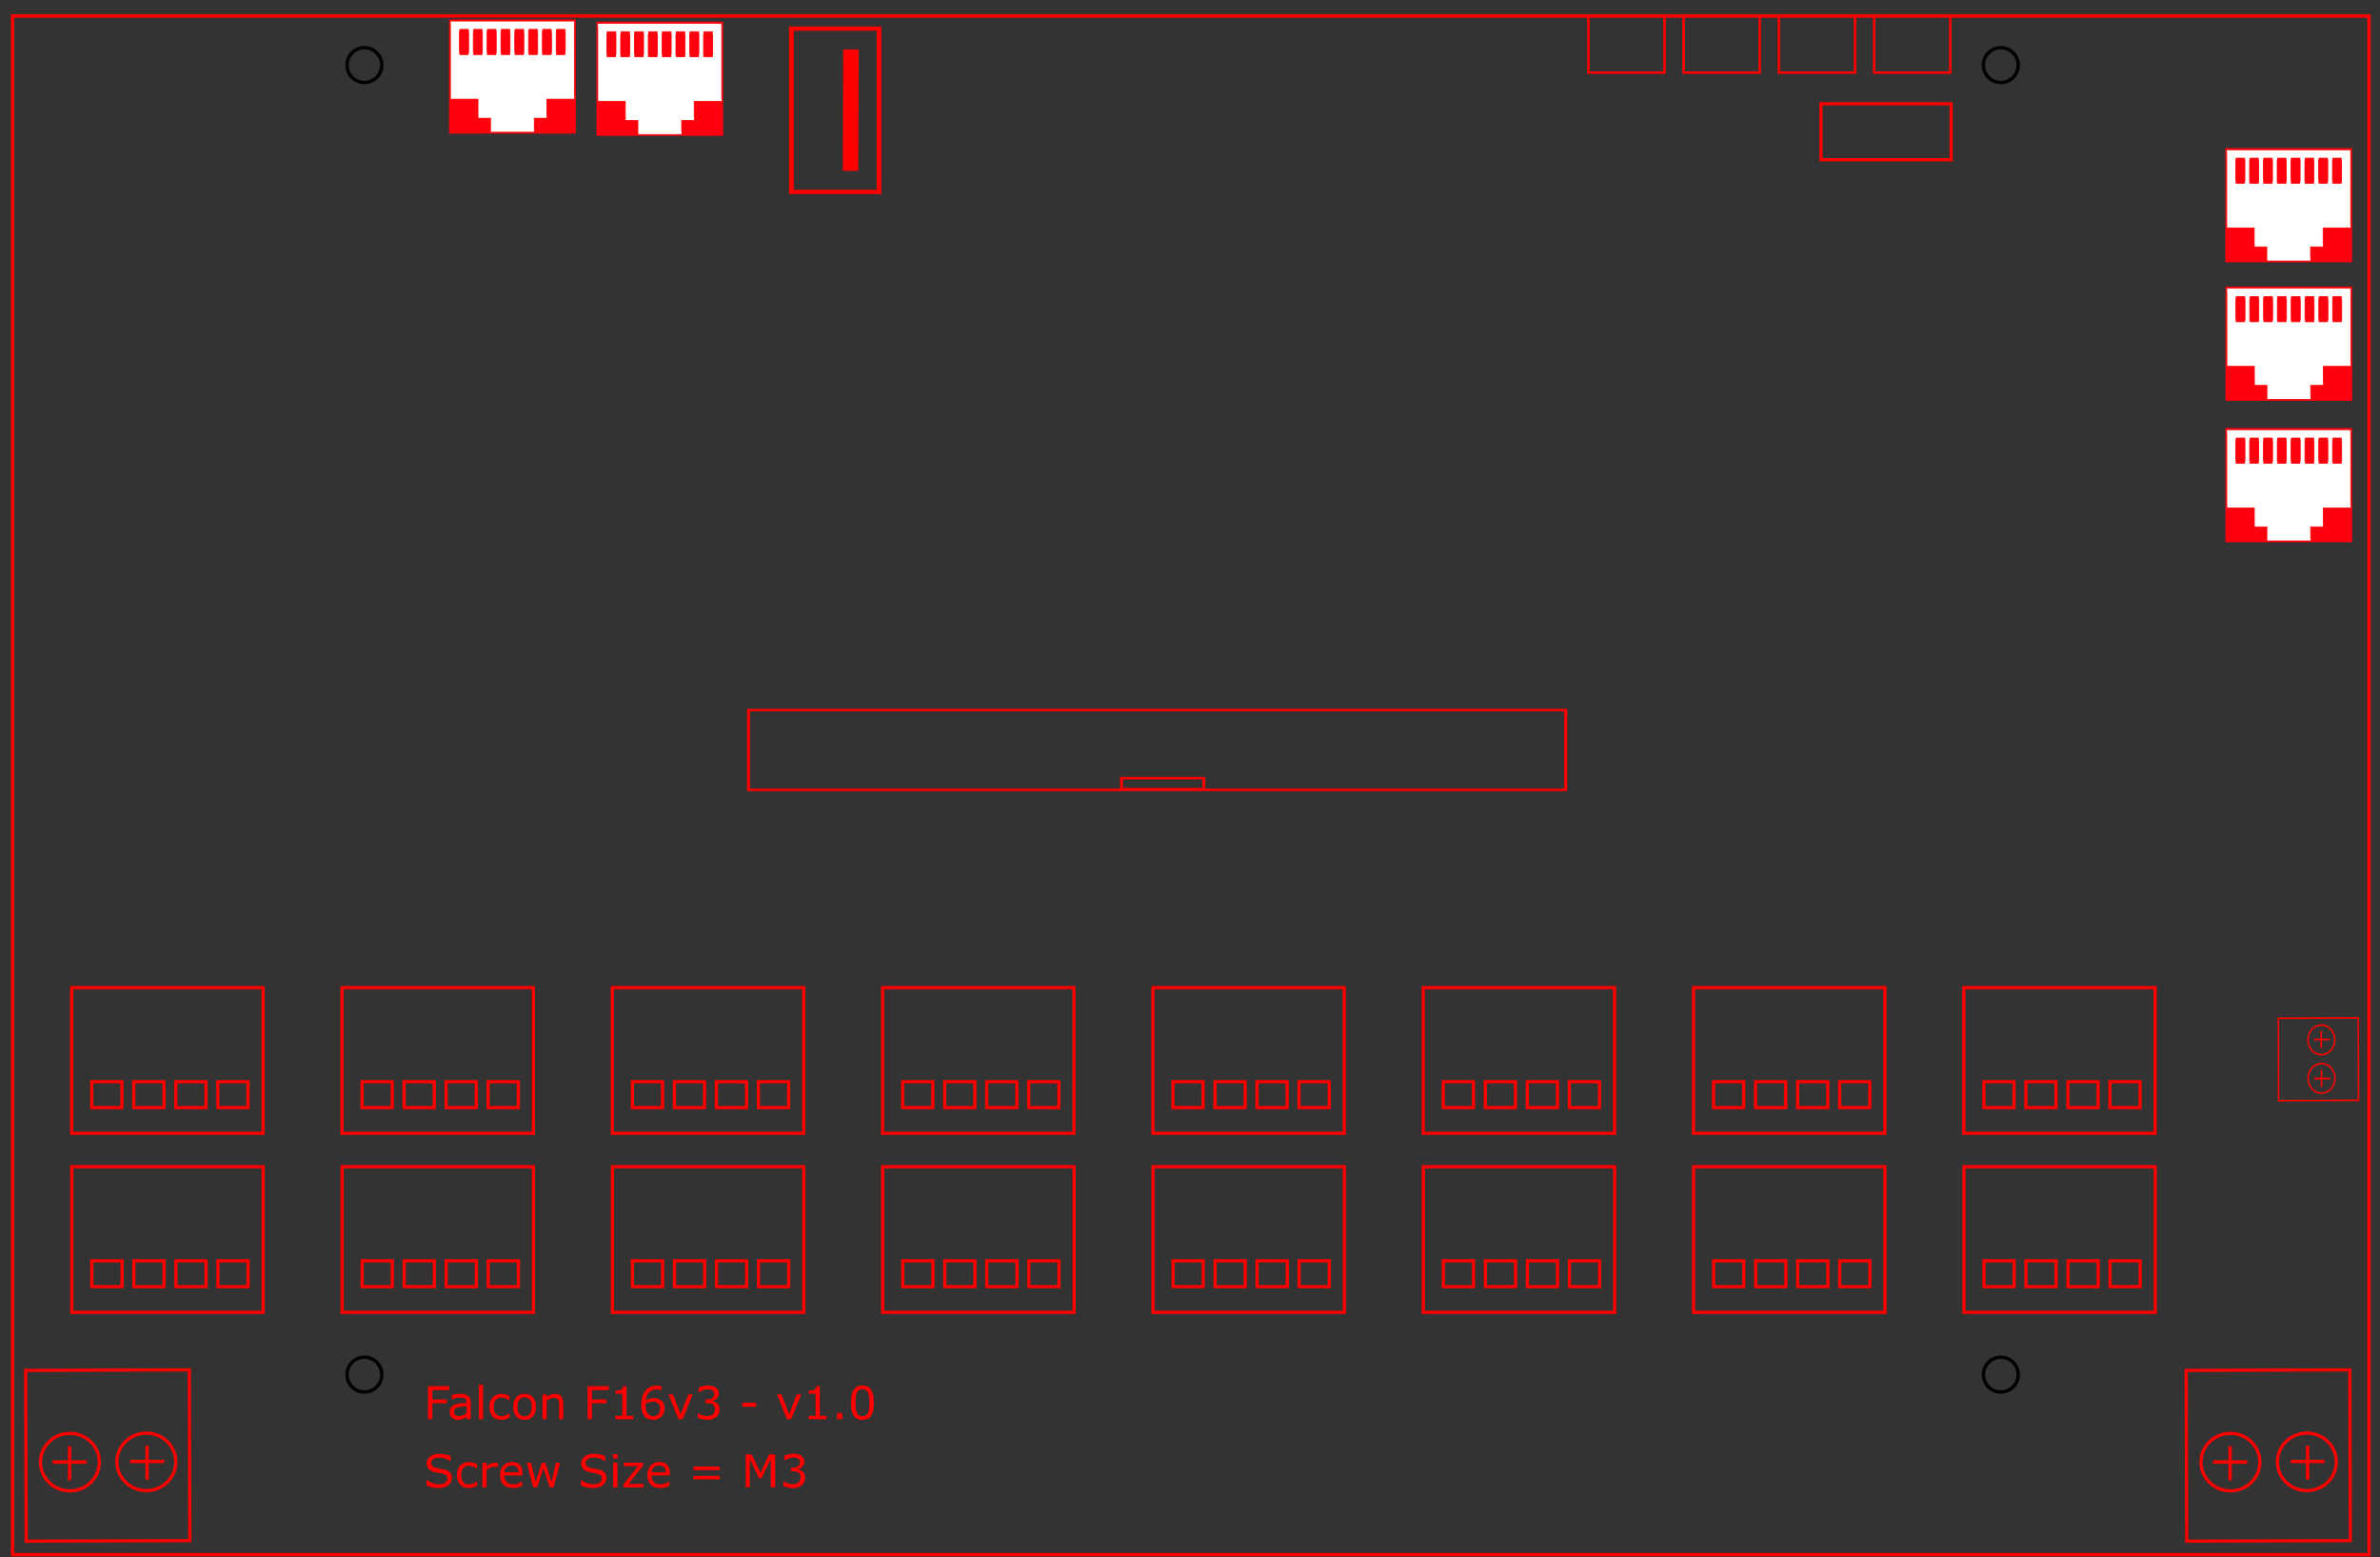 <?xml version="1.0" encoding="UTF-8" standalone="no"?>
<!-- Created with Inkscape (http://www.inkscape.org/) -->

<svg
   xmlns:dc="http://purl.org/dc/elements/1.1/"
   xmlns:cc="http://creativecommons.org/ns#"
   xmlns:rdf="http://www.w3.org/1999/02/22-rdf-syntax-ns#"
   xmlns:svg="http://www.w3.org/2000/svg"
   xmlns="http://www.w3.org/2000/svg"
   xmlns:sodipodi="http://sodipodi.sourceforge.net/DTD/sodipodi-0.dtd"
   xmlns:inkscape="http://www.inkscape.org/namespaces/inkscape"
   width="185mm"
   height="121mm"
   viewBox="0 0 185 121"
   version="1.1"
   id="svg9200"
   inkscape:version="0.92.3 (2405546, 2018-03-11)"
   sodipodi:docname="falcon-f16v3_v1.svg">
  <rect x="0" y="0" width="185" height="121" fill="#333333" stroke="none"/>
  <defs
     id="defs9194">
    <marker
       style="overflow:visible"
       refY="0"
       refX="0"
       orient="auto"
       id="DistanceX">
      <path
         id="path9749"
         style="stroke:#000000;stroke-width:0.5"
         d="M 3,-3 -3,3 M 0,-5 V 5"
         inkscape:connector-curvature="0" />
    </marker>
    <pattern
       y="0"
       x="0"
       width="8"
       patternUnits="userSpaceOnUse"
       id="Hatch"
       height="8">
      <path
         id="path9752"
         stroke-width="0.25"
         stroke="#000000"
         linecap="square"
         d="M8 4 l-4,4" />
      <path
         id="path9754"
         stroke-width="0.25"
         stroke="#000000"
         linecap="square"
         d="M6 2 l-4,4" />
      <path
         id="path9756"
         stroke-width="0.25"
         stroke="#000000"
         linecap="square"
         d="M4 0 l-4,4" />
    </pattern>
    <symbol
       id="*MODEL_SPACE" />
    <symbol
       id="*PAPER_SPACE" />
  </defs>
  <sodipodi:namedview
     id="base"
     pagecolor="#ffffff"
     bordercolor="#666666"
     borderopacity="1.0"
     inkscape:pageopacity="0.0"
     inkscape:pageshadow="2"
     inkscape:zoom="1.4225992"
     inkscape:cx="291.62136"
     inkscape:cy="303.00562"
     inkscape:document-units="mm"
     inkscape:current-layer="layer1"
     showgrid="true"
     inkscape:window-width="1920"
     inkscape:window-height="1017"
     inkscape:window-x="-8"
     inkscape:window-y="-8"
     inkscape:window-maximized="1"
     objecttolerance="1"
     gridtolerance="1"
     guidetolerance="1">
    <inkscape:grid
       type="xygrid"
       id="grid9745" />
  </sodipodi:namedview>
  <g
     inkscape:label="Layer 1"
     inkscape:groupmode="layer"
     id="layer1"
     transform="translate(0,-176)">
    <g
       id="g9773"
       inkscape:label="0"
       transform="matrix(0.265,0,0,0.265,0.978,-120.226)">
      <path
         id="path9763"
         style="fill:none;stroke:#ff0000;stroke-opacity:1"
         d="M 691.2,1122.52 H 0 v 451.2 h 691.2 z"
         inkscape:connector-curvature="0" />
      <path
         id="path9765"
         style="fill:none;stroke:#000000"
         d="m 108.302,1136.92 a 5.102,5.102 0 1 0 -10.205,0 5.102,5.102 0 1 0 10.205,0 z"
         inkscape:connector-curvature="0" />
      <path
         id="path9767"
         style="fill:none;stroke:#000000"
         d="m 588.302,1136.92 a 5.102,5.102 0 1 0 -10.205,0 5.102,5.102 0 1 0 10.205,0 z"
         inkscape:connector-curvature="0" />
      <path
         id="path9769"
         style="fill:none;stroke:#000000"
         d="m 108.302,1520.92 a 5.102,5.102 0 1 0 -10.205,0 5.102,5.102 0 1 0 10.205,0 z"
         inkscape:connector-curvature="0" />
      <path
         id="path9771"
         style="fill:none;stroke:#000000"
         d="m 588.302,1520.92 a 5.102,5.102 0 1 0 -10.205,0 5.102,5.102 0 1 0 10.205,0 z"
         inkscape:connector-curvature="0" />
    </g>
    <g
       id="g9821"
       transform="matrix(0.922,0,0,0.771,6.976,65.449)">
      <rect
         y="214.955"
         x="55.54"
         height="8.04"
         width="68.894"
         id="rect8905-3"
         style="fill:none;fill-opacity:1;stroke:#ff0000;stroke-width:0.25;stroke-miterlimit:4;stroke-dasharray:none;stroke-dashoffset:0;stroke-opacity:1" />
      <rect
         y="221.813"
         x="86.99"
         height="1.104"
         width="6.937"
         id="rect8922"
         style="fill:none;fill-opacity:1;stroke:#ff0000;stroke-width:0.25;stroke-miterlimit:4;stroke-dasharray:none;stroke-dashoffset:0;stroke-opacity:1" />
    </g>
    <g
       id="g11637"
       style="fill:none;stroke:#ff0000;stroke-opacity:1">
      <g
         id="g5656"
         style="stroke:#ff0000;stroke-opacity:1;fill:none"
         transform="matrix(0.265,0,0,0.265,139.604,-59.028)">
        <rect
           style="fill:none;fill-opacity:1;stroke:#ff0000;stroke-width:0.945;stroke-miterlimit:4;stroke-dasharray:none;stroke-dashoffset:0;stroke-opacity:1"
           id="rect4539"
           width="48"
           height="50.079"
           x="-158.222"
           y="-1339.188"
           transform="rotate(179.812)" />
        <ellipse
           style="fill:none;fill-opacity:1;stroke:#ff0000;stroke-width:0.945;stroke-miterlimit:4;stroke-dasharray:none;stroke-dashoffset:0;stroke-opacity:1"
           id="path4549"
           cx="-145.543"
           cy="-1316.053"
           rx="8.637"
           ry="8.427"
           transform="rotate(179.812)" />
        <ellipse
           style="fill:none;fill-opacity:1;stroke:#ff0000;stroke-width:0.945;stroke-miterlimit:4;stroke-dasharray:none;stroke-dashoffset:0;stroke-opacity:1"
           id="path4549-2"
           cx="-123.117"
           cy="-1316.053"
           rx="8.637"
           ry="8.427"
           transform="rotate(179.812)" />
        <path
           style="fill:none;stroke:#ff0000;stroke-width:1px;stroke-linecap:butt;stroke-linejoin:miter;stroke-opacity:1"
           d="m 127.338,1310.975 c 0,10 0,10 0,10"
           id="path5614"
           inkscape:connector-curvature="0" />
        <path
           style="fill:none;stroke:#ff0000;stroke-width:1px;stroke-linecap:butt;stroke-linejoin:miter;stroke-opacity:1"
           d="m 132.365,1315.618 c -10,0 -10,0 -10,0"
           id="path5614-1"
           inkscape:connector-curvature="0" />
        <path
           style="fill:none;stroke:#ff0000;stroke-width:1px;stroke-linecap:butt;stroke-linejoin:miter;stroke-opacity:1"
           d="m 150.07,1310.814 c 0,10 0,10 0,10"
           id="path5614-9"
           inkscape:connector-curvature="0" />
        <path
           style="fill:none;stroke:#ff0000;stroke-width:1px;stroke-linecap:butt;stroke-linejoin:miter;stroke-opacity:1"
           d="m 155.097,1315.457 c -10,0 -10,0 -10,0"
           id="path5614-1-9"
           inkscape:connector-curvature="0" />
      </g>
    </g>
    <g
       transform="translate(-167.94)"
       id="g11637-3"
       style="fill:none;stroke:#ff0000;stroke-opacity:1">
      <g
         id="g5656-4"
         style="stroke:#ff0000;stroke-opacity:1;fill:none"
         transform="matrix(0.265,0,0,0.265,139.604,-59.028)">
        <rect
           style="fill:none;fill-opacity:1;stroke:#ff0000;stroke-width:0.945;stroke-miterlimit:4;stroke-dasharray:none;stroke-dashoffset:0;stroke-opacity:1"
           id="rect4539-9"
           width="48"
           height="50.079"
           x="-158.222"
           y="-1339.188"
           transform="rotate(179.812)" />
        <ellipse
           style="fill:none;fill-opacity:1;stroke:#ff0000;stroke-width:0.945;stroke-miterlimit:4;stroke-dasharray:none;stroke-dashoffset:0;stroke-opacity:1"
           id="path4549-8"
           cx="-145.543"
           cy="-1316.053"
           rx="8.637"
           ry="8.427"
           transform="rotate(179.812)" />
        <ellipse
           style="fill:none;fill-opacity:1;stroke:#ff0000;stroke-width:0.945;stroke-miterlimit:4;stroke-dasharray:none;stroke-dashoffset:0;stroke-opacity:1"
           id="path4549-2-3"
           cx="-123.117"
           cy="-1316.053"
           rx="8.637"
           ry="8.427"
           transform="rotate(179.812)" />
        <path
           style="fill:none;stroke:#ff0000;stroke-width:1px;stroke-linecap:butt;stroke-linejoin:miter;stroke-opacity:1"
           d="m 127.338,1310.975 c 0,10 0,10 0,10"
           id="path5614-6"
           inkscape:connector-curvature="0" />
        <path
           style="fill:none;stroke:#ff0000;stroke-width:1px;stroke-linecap:butt;stroke-linejoin:miter;stroke-opacity:1"
           d="m 132.365,1315.618 c -10,0 -10,0 -10,0"
           id="path5614-1-6"
           inkscape:connector-curvature="0" />
        <path
           style="fill:none;stroke:#ff0000;stroke-width:1px;stroke-linecap:butt;stroke-linejoin:miter;stroke-opacity:1"
           d="m 150.07,1310.814 c 0,10 0,10 0,10"
           id="path5614-9-2"
           inkscape:connector-curvature="0" />
        <path
           style="fill:none;stroke:#ff0000;stroke-width:1px;stroke-linecap:butt;stroke-linejoin:miter;stroke-opacity:1"
           d="m 155.097,1315.457 c -10,0 -10,0 -10,0"
           id="path5614-1-9-0"
           inkscape:connector-curvature="0" />
      </g>
    </g>
    <g
       style="stroke:#ff0000;stroke-opacity:1;fill:none"
       id="g5348"
       transform="matrix(0,0.265,-0.265,0,325.348,209.979)">
      <rect
         transform="scale(-1,1)"
         y="1150.536"
         x="-256.606"
         height="56.126"
         width="42.709"
         id="rect4566-7-2"
         style="fill:none;fill-opacity:1;stroke:#ff0000;stroke-width:0.945;stroke-miterlimit:4;stroke-dasharray:none;stroke-dashoffset:0;stroke-opacity:1" />
      <rect
         transform="scale(-1,1)"
         y="1154.958"
         x="-249.075"
         height="8.848"
         width="7.584"
         id="rect4583-84-2"
         style="fill:none;fill-opacity:1;stroke:#ff0000;stroke-width:0.945;stroke-miterlimit:4;stroke-dasharray:none;stroke-dashoffset:0;stroke-opacity:1" />
      <rect
         transform="scale(-1,1)"
         y="1167.284"
         x="-249.075"
         height="8.848"
         width="7.584"
         id="rect4583-5-9-2"
         style="fill:none;fill-opacity:1;stroke:#ff0000;stroke-width:0.945;stroke-miterlimit:4;stroke-dasharray:none;stroke-dashoffset:0;stroke-opacity:1" />
      <rect
         transform="scale(-1,1)"
         y="1179.61"
         x="-249.075"
         height="8.848"
         width="7.584"
         id="rect4583-4-8-3"
         style="fill:none;fill-opacity:1;stroke:#ff0000;stroke-width:0.945;stroke-miterlimit:4;stroke-dasharray:none;stroke-dashoffset:0;stroke-opacity:1" />
      <rect
         transform="scale(-1,1)"
         y="1191.936"
         x="-249.075"
         height="8.848"
         width="7.584"
         id="rect4583-8-1-3"
         style="fill:none;fill-opacity:1;stroke:#ff0000;stroke-width:0.945;stroke-miterlimit:4;stroke-dasharray:none;stroke-dashoffset:0;stroke-opacity:1" />
    </g>
    <g
       style="stroke:#ff0000;stroke-opacity:1;fill:none"
       id="g5348-4"
       transform="matrix(0,0.265,-0.265,0,346.359,209.979)">
      <rect
         transform="scale(-1,1)"
         y="1150.536"
         x="-256.606"
         height="56.126"
         width="42.709"
         id="rect4566-7-2-7"
         style="fill:none;fill-opacity:1;stroke:#ff0000;stroke-width:0.945;stroke-miterlimit:4;stroke-dasharray:none;stroke-dashoffset:0;stroke-opacity:1" />
      <rect
         transform="scale(-1,1)"
         y="1154.958"
         x="-249.075"
         height="8.848"
         width="7.584"
         id="rect4583-84-2-5"
         style="fill:none;fill-opacity:1;stroke:#ff0000;stroke-width:0.945;stroke-miterlimit:4;stroke-dasharray:none;stroke-dashoffset:0;stroke-opacity:1" />
      <rect
         transform="scale(-1,1)"
         y="1167.284"
         x="-249.075"
         height="8.848"
         width="7.584"
         id="rect4583-5-9-2-5"
         style="fill:none;fill-opacity:1;stroke:#ff0000;stroke-width:0.945;stroke-miterlimit:4;stroke-dasharray:none;stroke-dashoffset:0;stroke-opacity:1" />
      <rect
         transform="scale(-1,1)"
         y="1179.61"
         x="-249.075"
         height="8.848"
         width="7.584"
         id="rect4583-4-8-3-7"
         style="fill:none;fill-opacity:1;stroke:#ff0000;stroke-width:0.945;stroke-miterlimit:4;stroke-dasharray:none;stroke-dashoffset:0;stroke-opacity:1" />
      <rect
         transform="scale(-1,1)"
         y="1191.936"
         x="-249.075"
         height="8.848"
         width="7.584"
         id="rect4583-8-1-3-2"
         style="fill:none;fill-opacity:1;stroke:#ff0000;stroke-width:0.945;stroke-miterlimit:4;stroke-dasharray:none;stroke-dashoffset:0;stroke-opacity:1" />
    </g>
    <g
       style="stroke:#ff0000;stroke-opacity:1;fill:none"
       id="g5348-9"
       transform="matrix(0,0.265,-0.265,0,367.37,209.979)">
      <rect
         transform="scale(-1,1)"
         y="1150.536"
         x="-256.606"
         height="56.126"
         width="42.709"
         id="rect4566-7-2-3"
         style="fill:none;fill-opacity:1;stroke:#ff0000;stroke-width:0.945;stroke-miterlimit:4;stroke-dasharray:none;stroke-dashoffset:0;stroke-opacity:1" />
      <rect
         transform="scale(-1,1)"
         y="1154.958"
         x="-249.075"
         height="8.848"
         width="7.584"
         id="rect4583-84-2-2"
         style="fill:none;fill-opacity:1;stroke:#ff0000;stroke-width:0.945;stroke-miterlimit:4;stroke-dasharray:none;stroke-dashoffset:0;stroke-opacity:1" />
      <rect
         transform="scale(-1,1)"
         y="1167.284"
         x="-249.075"
         height="8.848"
         width="7.584"
         id="rect4583-5-9-2-7"
         style="fill:none;fill-opacity:1;stroke:#ff0000;stroke-width:0.945;stroke-miterlimit:4;stroke-dasharray:none;stroke-dashoffset:0;stroke-opacity:1" />
      <rect
         transform="scale(-1,1)"
         y="1179.61"
         x="-249.075"
         height="8.848"
         width="7.584"
         id="rect4583-4-8-3-77"
         style="fill:none;fill-opacity:1;stroke:#ff0000;stroke-width:0.945;stroke-miterlimit:4;stroke-dasharray:none;stroke-dashoffset:0;stroke-opacity:1" />
      <rect
         transform="scale(-1,1)"
         y="1191.936"
         x="-249.075"
         height="8.848"
         width="7.584"
         id="rect4583-8-1-3-8"
         style="fill:none;fill-opacity:1;stroke:#ff0000;stroke-width:0.945;stroke-miterlimit:4;stroke-dasharray:none;stroke-dashoffset:0;stroke-opacity:1" />
    </g>
    <g
       style="stroke:#ff0000;stroke-opacity:1;fill:none"
       id="g5348-3"
       transform="matrix(0,0.265,-0.265,0,388.38,209.979)">
      <rect
         transform="scale(-1,1)"
         y="1150.536"
         x="-256.606"
         height="56.126"
         width="42.709"
         id="rect4566-7-2-9"
         style="fill:none;fill-opacity:1;stroke:#ff0000;stroke-width:0.945;stroke-miterlimit:4;stroke-dasharray:none;stroke-dashoffset:0;stroke-opacity:1" />
      <rect
         transform="scale(-1,1)"
         y="1154.958"
         x="-249.075"
         height="8.848"
         width="7.584"
         id="rect4583-84-2-3"
         style="fill:none;fill-opacity:1;stroke:#ff0000;stroke-width:0.945;stroke-miterlimit:4;stroke-dasharray:none;stroke-dashoffset:0;stroke-opacity:1" />
      <rect
         transform="scale(-1,1)"
         y="1167.284"
         x="-249.075"
         height="8.848"
         width="7.584"
         id="rect4583-5-9-2-4"
         style="fill:none;fill-opacity:1;stroke:#ff0000;stroke-width:0.945;stroke-miterlimit:4;stroke-dasharray:none;stroke-dashoffset:0;stroke-opacity:1" />
      <rect
         transform="scale(-1,1)"
         y="1179.61"
         x="-249.075"
         height="8.848"
         width="7.584"
         id="rect4583-4-8-3-6"
         style="fill:none;fill-opacity:1;stroke:#ff0000;stroke-width:0.945;stroke-miterlimit:4;stroke-dasharray:none;stroke-dashoffset:0;stroke-opacity:1" />
      <rect
         transform="scale(-1,1)"
         y="1191.936"
         x="-249.075"
         height="8.848"
         width="7.584"
         id="rect4583-8-1-3-9"
         style="fill:none;fill-opacity:1;stroke:#ff0000;stroke-width:0.945;stroke-miterlimit:4;stroke-dasharray:none;stroke-dashoffset:0;stroke-opacity:1" />
    </g>
    <g
       style="stroke:#ff0000;stroke-opacity:1;fill:none"
       id="g5348-45"
       transform="matrix(0,0.265,-0.265,0,409.391,209.979)">
      <rect
         transform="scale(-1,1)"
         y="1150.536"
         x="-256.606"
         height="56.126"
         width="42.709"
         id="rect4566-7-2-0"
         style="fill:none;fill-opacity:1;stroke:#ff0000;stroke-width:0.945;stroke-miterlimit:4;stroke-dasharray:none;stroke-dashoffset:0;stroke-opacity:1" />
      <rect
         transform="scale(-1,1)"
         y="1154.958"
         x="-249.075"
         height="8.848"
         width="7.584"
         id="rect4583-84-2-6"
         style="fill:none;fill-opacity:1;stroke:#ff0000;stroke-width:0.945;stroke-miterlimit:4;stroke-dasharray:none;stroke-dashoffset:0;stroke-opacity:1" />
      <rect
         transform="scale(-1,1)"
         y="1167.284"
         x="-249.075"
         height="8.848"
         width="7.584"
         id="rect4583-5-9-2-9"
         style="fill:none;fill-opacity:1;stroke:#ff0000;stroke-width:0.945;stroke-miterlimit:4;stroke-dasharray:none;stroke-dashoffset:0;stroke-opacity:1" />
      <rect
         transform="scale(-1,1)"
         y="1179.61"
         x="-249.075"
         height="8.848"
         width="7.584"
         id="rect4583-4-8-3-8"
         style="fill:none;fill-opacity:1;stroke:#ff0000;stroke-width:0.945;stroke-miterlimit:4;stroke-dasharray:none;stroke-dashoffset:0;stroke-opacity:1" />
      <rect
         transform="scale(-1,1)"
         y="1191.936"
         x="-249.075"
         height="8.848"
         width="7.584"
         id="rect4583-8-1-3-6"
         style="fill:none;fill-opacity:1;stroke:#ff0000;stroke-width:0.945;stroke-miterlimit:4;stroke-dasharray:none;stroke-dashoffset:0;stroke-opacity:1" />
    </g>
    <g
       style="stroke:#ff0000;stroke-opacity:1;fill:none"
       id="g5348-0"
       transform="matrix(0,0.265,-0.265,0,430.402,209.979)">
      <rect
         transform="scale(-1,1)"
         y="1150.536"
         x="-256.606"
         height="56.126"
         width="42.709"
         id="rect4566-7-2-6"
         style="fill:none;fill-opacity:1;stroke:#ff0000;stroke-width:0.945;stroke-miterlimit:4;stroke-dasharray:none;stroke-dashoffset:0;stroke-opacity:1" />
      <rect
         transform="scale(-1,1)"
         y="1154.958"
         x="-249.075"
         height="8.848"
         width="7.584"
         id="rect4583-84-2-34"
         style="fill:none;fill-opacity:1;stroke:#ff0000;stroke-width:0.945;stroke-miterlimit:4;stroke-dasharray:none;stroke-dashoffset:0;stroke-opacity:1" />
      <rect
         transform="scale(-1,1)"
         y="1167.284"
         x="-249.075"
         height="8.848"
         width="7.584"
         id="rect4583-5-9-2-3"
         style="fill:none;fill-opacity:1;stroke:#ff0000;stroke-width:0.945;stroke-miterlimit:4;stroke-dasharray:none;stroke-dashoffset:0;stroke-opacity:1" />
      <rect
         transform="scale(-1,1)"
         y="1179.61"
         x="-249.075"
         height="8.848"
         width="7.584"
         id="rect4583-4-8-3-4"
         style="fill:none;fill-opacity:1;stroke:#ff0000;stroke-width:0.945;stroke-miterlimit:4;stroke-dasharray:none;stroke-dashoffset:0;stroke-opacity:1" />
      <rect
         transform="scale(-1,1)"
         y="1191.936"
         x="-249.075"
         height="8.848"
         width="7.584"
         id="rect4583-8-1-3-94"
         style="fill:none;fill-opacity:1;stroke:#ff0000;stroke-width:0.945;stroke-miterlimit:4;stroke-dasharray:none;stroke-dashoffset:0;stroke-opacity:1" />
    </g>
    <g
       style="stroke:#ff0000;stroke-opacity:1;fill:none"
       id="g5348-1"
       transform="matrix(0,0.265,-0.265,0,451.412,209.979)">
      <rect
         transform="scale(-1,1)"
         y="1150.536"
         x="-256.606"
         height="56.126"
         width="42.709"
         id="rect4566-7-2-2"
         style="fill:none;fill-opacity:1;stroke:#ff0000;stroke-width:0.945;stroke-miterlimit:4;stroke-dasharray:none;stroke-dashoffset:0;stroke-opacity:1" />
      <rect
         transform="scale(-1,1)"
         y="1154.958"
         x="-249.075"
         height="8.848"
         width="7.584"
         id="rect4583-84-2-4"
         style="fill:none;fill-opacity:1;stroke:#ff0000;stroke-width:0.945;stroke-miterlimit:4;stroke-dasharray:none;stroke-dashoffset:0;stroke-opacity:1" />
      <rect
         transform="scale(-1,1)"
         y="1167.284"
         x="-249.075"
         height="8.848"
         width="7.584"
         id="rect4583-5-9-2-93"
         style="fill:none;fill-opacity:1;stroke:#ff0000;stroke-width:0.945;stroke-miterlimit:4;stroke-dasharray:none;stroke-dashoffset:0;stroke-opacity:1" />
      <rect
         transform="scale(-1,1)"
         y="1179.61"
         x="-249.075"
         height="8.848"
         width="7.584"
         id="rect4583-4-8-3-2"
         style="fill:none;fill-opacity:1;stroke:#ff0000;stroke-width:0.945;stroke-miterlimit:4;stroke-dasharray:none;stroke-dashoffset:0;stroke-opacity:1" />
      <rect
         transform="scale(-1,1)"
         y="1191.936"
         x="-249.075"
         height="8.848"
         width="7.584"
         id="rect4583-8-1-3-1"
         style="fill:none;fill-opacity:1;stroke:#ff0000;stroke-width:0.945;stroke-miterlimit:4;stroke-dasharray:none;stroke-dashoffset:0;stroke-opacity:1" />
    </g>
    <g
       style="stroke:#ff0000;stroke-opacity:1;fill:none"
       id="g5348-41"
       transform="matrix(0,0.265,-0.265,0,472.423,209.979)">
      <rect
         transform="scale(-1,1)"
         y="1150.536"
         x="-256.606"
         height="56.126"
         width="42.709"
         id="rect4566-7-2-79"
         style="fill:none;fill-opacity:1;stroke:#ff0000;stroke-width:0.945;stroke-miterlimit:4;stroke-dasharray:none;stroke-dashoffset:0;stroke-opacity:1" />
      <rect
         transform="scale(-1,1)"
         y="1154.958"
         x="-249.075"
         height="8.848"
         width="7.584"
         id="rect4583-84-2-7"
         style="fill:none;fill-opacity:1;stroke:#ff0000;stroke-width:0.945;stroke-miterlimit:4;stroke-dasharray:none;stroke-dashoffset:0;stroke-opacity:1" />
      <rect
         transform="scale(-1,1)"
         y="1167.284"
         x="-249.075"
         height="8.848"
         width="7.584"
         id="rect4583-5-9-2-47"
         style="fill:none;fill-opacity:1;stroke:#ff0000;stroke-width:0.945;stroke-miterlimit:4;stroke-dasharray:none;stroke-dashoffset:0;stroke-opacity:1" />
      <rect
         transform="scale(-1,1)"
         y="1179.61"
         x="-249.075"
         height="8.848"
         width="7.584"
         id="rect4583-4-8-3-64"
         style="fill:none;fill-opacity:1;stroke:#ff0000;stroke-width:0.945;stroke-miterlimit:4;stroke-dasharray:none;stroke-dashoffset:0;stroke-opacity:1" />
      <rect
         transform="scale(-1,1)"
         y="1191.936"
         x="-249.075"
         height="8.848"
         width="7.584"
         id="rect4583-8-1-3-7"
         style="fill:none;fill-opacity:1;stroke:#ff0000;stroke-width:0.945;stroke-miterlimit:4;stroke-dasharray:none;stroke-dashoffset:0;stroke-opacity:1" />
    </g>
    <g
       style="stroke:#ff0000;stroke-opacity:1;fill:none"
       id="g5348-8"
       transform="matrix(0,0.265,-0.265,0,325.341,196.064)">
      <rect
         transform="scale(-1,1)"
         y="1150.536"
         x="-256.606"
         height="56.126"
         width="42.709"
         id="rect4566-7-2-33"
         style="fill:none;fill-opacity:1;stroke:#ff0000;stroke-width:0.945;stroke-miterlimit:4;stroke-dasharray:none;stroke-dashoffset:0;stroke-opacity:1" />
      <rect
         transform="scale(-1,1)"
         y="1154.958"
         x="-249.075"
         height="8.848"
         width="7.584"
         id="rect4583-84-2-49"
         style="fill:none;fill-opacity:1;stroke:#ff0000;stroke-width:0.945;stroke-miterlimit:4;stroke-dasharray:none;stroke-dashoffset:0;stroke-opacity:1" />
      <rect
         transform="scale(-1,1)"
         y="1167.284"
         x="-249.075"
         height="8.848"
         width="7.584"
         id="rect4583-5-9-2-6"
         style="fill:none;fill-opacity:1;stroke:#ff0000;stroke-width:0.945;stroke-miterlimit:4;stroke-dasharray:none;stroke-dashoffset:0;stroke-opacity:1" />
      <rect
         transform="scale(-1,1)"
         y="1179.61"
         x="-249.075"
         height="8.848"
         width="7.584"
         id="rect4583-4-8-3-0"
         style="fill:none;fill-opacity:1;stroke:#ff0000;stroke-width:0.945;stroke-miterlimit:4;stroke-dasharray:none;stroke-dashoffset:0;stroke-opacity:1" />
      <rect
         transform="scale(-1,1)"
         y="1191.936"
         x="-249.075"
         height="8.848"
         width="7.584"
         id="rect4583-8-1-3-18"
         style="fill:none;fill-opacity:1;stroke:#ff0000;stroke-width:0.945;stroke-miterlimit:4;stroke-dasharray:none;stroke-dashoffset:0;stroke-opacity:1" />
    </g>
    <g
       style="stroke:#ff0000;stroke-opacity:1;fill:none"
       id="g5348-4-3"
       transform="matrix(0,0.265,-0.265,0,346.352,196.064)">
      <rect
         transform="scale(-1,1)"
         y="1150.536"
         x="-256.606"
         height="56.126"
         width="42.709"
         id="rect4566-7-2-7-0"
         style="fill:none;fill-opacity:1;stroke:#ff0000;stroke-width:0.945;stroke-miterlimit:4;stroke-dasharray:none;stroke-dashoffset:0;stroke-opacity:1" />
      <rect
         transform="scale(-1,1)"
         y="1154.958"
         x="-249.075"
         height="8.848"
         width="7.584"
         id="rect4583-84-2-5-5"
         style="fill:none;fill-opacity:1;stroke:#ff0000;stroke-width:0.945;stroke-miterlimit:4;stroke-dasharray:none;stroke-dashoffset:0;stroke-opacity:1" />
      <rect
         transform="scale(-1,1)"
         y="1167.284"
         x="-249.075"
         height="8.848"
         width="7.584"
         id="rect4583-5-9-2-5-4"
         style="fill:none;fill-opacity:1;stroke:#ff0000;stroke-width:0.945;stroke-miterlimit:4;stroke-dasharray:none;stroke-dashoffset:0;stroke-opacity:1" />
      <rect
         transform="scale(-1,1)"
         y="1179.61"
         x="-249.075"
         height="8.848"
         width="7.584"
         id="rect4583-4-8-3-7-5"
         style="fill:none;fill-opacity:1;stroke:#ff0000;stroke-width:0.945;stroke-miterlimit:4;stroke-dasharray:none;stroke-dashoffset:0;stroke-opacity:1" />
      <rect
         transform="scale(-1,1)"
         y="1191.936"
         x="-249.075"
         height="8.848"
         width="7.584"
         id="rect4583-8-1-3-2-9"
         style="fill:none;fill-opacity:1;stroke:#ff0000;stroke-width:0.945;stroke-miterlimit:4;stroke-dasharray:none;stroke-dashoffset:0;stroke-opacity:1" />
    </g>
    <g
       style="stroke:#ff0000;stroke-opacity:1;fill:none"
       id="g5348-9-7"
       transform="matrix(0,0.265,-0.265,0,367.363,196.064)">
      <rect
         transform="scale(-1,1)"
         y="1150.536"
         x="-256.606"
         height="56.126"
         width="42.709"
         id="rect4566-7-2-3-7"
         style="fill:none;fill-opacity:1;stroke:#ff0000;stroke-width:0.945;stroke-miterlimit:4;stroke-dasharray:none;stroke-dashoffset:0;stroke-opacity:1" />
      <rect
         transform="scale(-1,1)"
         y="1154.958"
         x="-249.075"
         height="8.848"
         width="7.584"
         id="rect4583-84-2-2-5"
         style="fill:none;fill-opacity:1;stroke:#ff0000;stroke-width:0.945;stroke-miterlimit:4;stroke-dasharray:none;stroke-dashoffset:0;stroke-opacity:1" />
      <rect
         transform="scale(-1,1)"
         y="1167.284"
         x="-249.075"
         height="8.848"
         width="7.584"
         id="rect4583-5-9-2-7-1"
         style="fill:none;fill-opacity:1;stroke:#ff0000;stroke-width:0.945;stroke-miterlimit:4;stroke-dasharray:none;stroke-dashoffset:0;stroke-opacity:1" />
      <rect
         transform="scale(-1,1)"
         y="1179.61"
         x="-249.075"
         height="8.848"
         width="7.584"
         id="rect4583-4-8-3-77-6"
         style="fill:none;fill-opacity:1;stroke:#ff0000;stroke-width:0.945;stroke-miterlimit:4;stroke-dasharray:none;stroke-dashoffset:0;stroke-opacity:1" />
      <rect
         transform="scale(-1,1)"
         y="1191.936"
         x="-249.075"
         height="8.848"
         width="7.584"
         id="rect4583-8-1-3-8-0"
         style="fill:none;fill-opacity:1;stroke:#ff0000;stroke-width:0.945;stroke-miterlimit:4;stroke-dasharray:none;stroke-dashoffset:0;stroke-opacity:1" />
    </g>
    <g
       style="stroke:#ff0000;stroke-opacity:1;fill:none"
       id="g5348-3-3"
       transform="matrix(0,0.265,-0.265,0,388.373,196.064)">
      <rect
         transform="scale(-1,1)"
         y="1150.536"
         x="-256.606"
         height="56.126"
         width="42.709"
         id="rect4566-7-2-9-8"
         style="fill:none;fill-opacity:1;stroke:#ff0000;stroke-width:0.945;stroke-miterlimit:4;stroke-dasharray:none;stroke-dashoffset:0;stroke-opacity:1" />
      <rect
         transform="scale(-1,1)"
         y="1154.958"
         x="-249.075"
         height="8.848"
         width="7.584"
         id="rect4583-84-2-3-2"
         style="fill:none;fill-opacity:1;stroke:#ff0000;stroke-width:0.945;stroke-miterlimit:4;stroke-dasharray:none;stroke-dashoffset:0;stroke-opacity:1" />
      <rect
         transform="scale(-1,1)"
         y="1167.284"
         x="-249.075"
         height="8.848"
         width="7.584"
         id="rect4583-5-9-2-4-6"
         style="fill:none;fill-opacity:1;stroke:#ff0000;stroke-width:0.945;stroke-miterlimit:4;stroke-dasharray:none;stroke-dashoffset:0;stroke-opacity:1" />
      <rect
         transform="scale(-1,1)"
         y="1179.61"
         x="-249.075"
         height="8.848"
         width="7.584"
         id="rect4583-4-8-3-6-5"
         style="fill:none;fill-opacity:1;stroke:#ff0000;stroke-width:0.945;stroke-miterlimit:4;stroke-dasharray:none;stroke-dashoffset:0;stroke-opacity:1" />
      <rect
         transform="scale(-1,1)"
         y="1191.936"
         x="-249.075"
         height="8.848"
         width="7.584"
         id="rect4583-8-1-3-9-8"
         style="fill:none;fill-opacity:1;stroke:#ff0000;stroke-width:0.945;stroke-miterlimit:4;stroke-dasharray:none;stroke-dashoffset:0;stroke-opacity:1" />
    </g>
    <g
       style="stroke:#ff0000;stroke-opacity:1;fill:none"
       id="g5348-45-1"
       transform="matrix(0,0.265,-0.265,0,409.384,196.064)">
      <rect
         transform="scale(-1,1)"
         y="1150.536"
         x="-256.606"
         height="56.126"
         width="42.709"
         id="rect4566-7-2-0-4"
         style="fill:none;fill-opacity:1;stroke:#ff0000;stroke-width:0.945;stroke-miterlimit:4;stroke-dasharray:none;stroke-dashoffset:0;stroke-opacity:1" />
      <rect
         transform="scale(-1,1)"
         y="1154.958"
         x="-249.075"
         height="8.848"
         width="7.584"
         id="rect4583-84-2-6-5"
         style="fill:none;fill-opacity:1;stroke:#ff0000;stroke-width:0.945;stroke-miterlimit:4;stroke-dasharray:none;stroke-dashoffset:0;stroke-opacity:1" />
      <rect
         transform="scale(-1,1)"
         y="1167.284"
         x="-249.075"
         height="8.848"
         width="7.584"
         id="rect4583-5-9-2-9-3"
         style="fill:none;fill-opacity:1;stroke:#ff0000;stroke-width:0.945;stroke-miterlimit:4;stroke-dasharray:none;stroke-dashoffset:0;stroke-opacity:1" />
      <rect
         transform="scale(-1,1)"
         y="1179.61"
         x="-249.075"
         height="8.848"
         width="7.584"
         id="rect4583-4-8-3-8-4"
         style="fill:none;fill-opacity:1;stroke:#ff0000;stroke-width:0.945;stroke-miterlimit:4;stroke-dasharray:none;stroke-dashoffset:0;stroke-opacity:1" />
      <rect
         transform="scale(-1,1)"
         y="1191.936"
         x="-249.075"
         height="8.848"
         width="7.584"
         id="rect4583-8-1-3-6-3"
         style="fill:none;fill-opacity:1;stroke:#ff0000;stroke-width:0.945;stroke-miterlimit:4;stroke-dasharray:none;stroke-dashoffset:0;stroke-opacity:1" />
    </g>
    <g
       style="stroke:#ff0000;stroke-opacity:1;fill:none"
       id="g5348-0-2"
       transform="matrix(0,0.265,-0.265,0,430.395,196.064)">
      <rect
         transform="scale(-1,1)"
         y="1150.536"
         x="-256.606"
         height="56.126"
         width="42.709"
         id="rect4566-7-2-6-2"
         style="fill:none;fill-opacity:1;stroke:#ff0000;stroke-width:0.945;stroke-miterlimit:4;stroke-dasharray:none;stroke-dashoffset:0;stroke-opacity:1" />
      <rect
         transform="scale(-1,1)"
         y="1154.958"
         x="-249.075"
         height="8.848"
         width="7.584"
         id="rect4583-84-2-34-6"
         style="fill:none;fill-opacity:1;stroke:#ff0000;stroke-width:0.945;stroke-miterlimit:4;stroke-dasharray:none;stroke-dashoffset:0;stroke-opacity:1" />
      <rect
         transform="scale(-1,1)"
         y="1167.284"
         x="-249.075"
         height="8.848"
         width="7.584"
         id="rect4583-5-9-2-3-4"
         style="fill:none;fill-opacity:1;stroke:#ff0000;stroke-width:0.945;stroke-miterlimit:4;stroke-dasharray:none;stroke-dashoffset:0;stroke-opacity:1" />
      <rect
         transform="scale(-1,1)"
         y="1179.61"
         x="-249.075"
         height="8.848"
         width="7.584"
         id="rect4583-4-8-3-4-0"
         style="fill:none;fill-opacity:1;stroke:#ff0000;stroke-width:0.945;stroke-miterlimit:4;stroke-dasharray:none;stroke-dashoffset:0;stroke-opacity:1" />
      <rect
         transform="scale(-1,1)"
         y="1191.936"
         x="-249.075"
         height="8.848"
         width="7.584"
         id="rect4583-8-1-3-94-4"
         style="fill:none;fill-opacity:1;stroke:#ff0000;stroke-width:0.945;stroke-miterlimit:4;stroke-dasharray:none;stroke-dashoffset:0;stroke-opacity:1" />
    </g>
    <g
       style="stroke:#ff0000;stroke-opacity:1;fill:none"
       id="g5348-1-1"
       transform="matrix(0,0.265,-0.265,0,451.405,196.064)">
      <rect
         transform="scale(-1,1)"
         y="1150.536"
         x="-256.606"
         height="56.126"
         width="42.709"
         id="rect4566-7-2-2-7"
         style="fill:none;fill-opacity:1;stroke:#ff0000;stroke-width:0.945;stroke-miterlimit:4;stroke-dasharray:none;stroke-dashoffset:0;stroke-opacity:1" />
      <rect
         transform="scale(-1,1)"
         y="1154.958"
         x="-249.075"
         height="8.848"
         width="7.584"
         id="rect4583-84-2-4-5"
         style="fill:none;fill-opacity:1;stroke:#ff0000;stroke-width:0.945;stroke-miterlimit:4;stroke-dasharray:none;stroke-dashoffset:0;stroke-opacity:1" />
      <rect
         transform="scale(-1,1)"
         y="1167.284"
         x="-249.075"
         height="8.848"
         width="7.584"
         id="rect4583-5-9-2-93-6"
         style="fill:none;fill-opacity:1;stroke:#ff0000;stroke-width:0.945;stroke-miterlimit:4;stroke-dasharray:none;stroke-dashoffset:0;stroke-opacity:1" />
      <rect
         transform="scale(-1,1)"
         y="1179.61"
         x="-249.075"
         height="8.848"
         width="7.584"
         id="rect4583-4-8-3-2-0"
         style="fill:none;fill-opacity:1;stroke:#ff0000;stroke-width:0.945;stroke-miterlimit:4;stroke-dasharray:none;stroke-dashoffset:0;stroke-opacity:1" />
      <rect
         transform="scale(-1,1)"
         y="1191.936"
         x="-249.075"
         height="8.848"
         width="7.584"
         id="rect4583-8-1-3-1-6"
         style="fill:none;fill-opacity:1;stroke:#ff0000;stroke-width:0.945;stroke-miterlimit:4;stroke-dasharray:none;stroke-dashoffset:0;stroke-opacity:1" />
    </g>
    <g
       style="stroke:#ff0000;stroke-opacity:1;fill:none"
       id="g5348-41-3"
       transform="matrix(0,0.265,-0.265,0,472.416,196.064)">
      <rect
         transform="scale(-1,1)"
         y="1150.536"
         x="-256.606"
         height="56.126"
         width="42.709"
         id="rect4566-7-2-79-3"
         style="fill:none;fill-opacity:1;stroke:#ff0000;stroke-width:0.945;stroke-miterlimit:4;stroke-dasharray:none;stroke-dashoffset:0;stroke-opacity:1" />
      <rect
         transform="scale(-1,1)"
         y="1154.958"
         x="-249.075"
         height="8.848"
         width="7.584"
         id="rect4583-84-2-7-4"
         style="fill:none;fill-opacity:1;stroke:#ff0000;stroke-width:0.945;stroke-miterlimit:4;stroke-dasharray:none;stroke-dashoffset:0;stroke-opacity:1" />
      <rect
         transform="scale(-1,1)"
         y="1167.284"
         x="-249.075"
         height="8.848"
         width="7.584"
         id="rect4583-5-9-2-47-2"
         style="fill:none;fill-opacity:1;stroke:#ff0000;stroke-width:0.945;stroke-miterlimit:4;stroke-dasharray:none;stroke-dashoffset:0;stroke-opacity:1" />
      <rect
         transform="scale(-1,1)"
         y="1179.61"
         x="-249.075"
         height="8.848"
         width="7.584"
         id="rect4583-4-8-3-64-7"
         style="fill:none;fill-opacity:1;stroke:#ff0000;stroke-width:0.945;stroke-miterlimit:4;stroke-dasharray:none;stroke-dashoffset:0;stroke-opacity:1" />
      <rect
         transform="scale(-1,1)"
         y="1191.936"
         x="-249.075"
         height="8.848"
         width="7.584"
         id="rect4583-8-1-3-7-8"
         style="fill:none;fill-opacity:1;stroke:#ff0000;stroke-width:0.945;stroke-miterlimit:4;stroke-dasharray:none;stroke-dashoffset:0;stroke-opacity:1" />
    </g>
    <g
       transform="matrix(0,-0.503,0.468,0,44.914,347.002)"
       id="g11637-9"
       style="fill:none;stroke:#ff0000;stroke-opacity:1">
      <g
         id="g5656-2"
         style="stroke:#ff0000;stroke-opacity:1;fill:none"
         transform="matrix(0.265,0,0,0.265,139.604,-59.028)">
        <rect
           style="fill:none;fill-opacity:1;stroke:#ff0000;stroke-width:0.945;stroke-miterlimit:4;stroke-dasharray:none;stroke-dashoffset:0;stroke-opacity:1"
           id="rect4539-2"
           width="48"
           height="50.079"
           x="-158.222"
           y="-1339.188"
           transform="rotate(179.812)" />
        <ellipse
           style="fill:none;fill-opacity:1;stroke:#ff0000;stroke-width:0.945;stroke-miterlimit:4;stroke-dasharray:none;stroke-dashoffset:0;stroke-opacity:1"
           id="path4549-1"
           cx="-145.543"
           cy="-1316.053"
           rx="8.637"
           ry="8.427"
           transform="rotate(179.812)" />
        <ellipse
           style="fill:none;fill-opacity:1;stroke:#ff0000;stroke-width:0.945;stroke-miterlimit:4;stroke-dasharray:none;stroke-dashoffset:0;stroke-opacity:1"
           id="path4549-2-37"
           cx="-123.117"
           cy="-1316.053"
           rx="8.637"
           ry="8.427"
           transform="rotate(179.812)" />
        <path
           style="fill:none;stroke:#ff0000;stroke-width:1px;stroke-linecap:butt;stroke-linejoin:miter;stroke-opacity:1"
           d="m 127.338,1310.975 c 0,10 0,10 0,10"
           id="path5614-60"
           inkscape:connector-curvature="0" />
        <path
           style="fill:none;stroke:#ff0000;stroke-width:1px;stroke-linecap:butt;stroke-linejoin:miter;stroke-opacity:1"
           d="m 132.365,1315.618 c -10,0 -10,0 -10,0"
           id="path5614-1-8"
           inkscape:connector-curvature="0" />
        <path
           style="fill:none;stroke:#ff0000;stroke-width:1px;stroke-linecap:butt;stroke-linejoin:miter;stroke-opacity:1"
           d="m 150.07,1310.814 c 0,10 0,10 0,10"
           id="path5614-9-1"
           inkscape:connector-curvature="0" />
        <path
           style="fill:none;stroke:#ff0000;stroke-width:1px;stroke-linecap:butt;stroke-linejoin:miter;stroke-opacity:1"
           d="m 155.097,1315.457 c -10,0 -10,0 -10,0"
           id="path5614-1-9-4"
           inkscape:connector-curvature="0" />
      </g>
    </g>
    <rect
       style="fill:none;fill-opacity:1;stroke:#ff0000;stroke-width:0.193;stroke-miterlimit:4;stroke-dasharray:none;stroke-dashoffset:0;stroke-opacity:1"
       id="rect12029"
       width="5.917"
       height="4.406"
       x="123.468"
       y="177.235" />
    <rect
       style="fill:none;fill-opacity:1;stroke:#ff0000;stroke-width:0.193;stroke-miterlimit:4;stroke-dasharray:none;stroke-dashoffset:0;stroke-opacity:1"
       id="rect12029-7"
       width="5.917"
       height="4.406"
       x="130.872"
       y="177.235" />
    <rect
       style="fill:none;fill-opacity:1;stroke:#ff0000;stroke-width:0.193;stroke-miterlimit:4;stroke-dasharray:none;stroke-dashoffset:0;stroke-opacity:1"
       id="rect12029-5"
       width="5.917"
       height="4.406"
       x="145.681"
       y="177.235" />
    <rect
       style="fill:none;fill-opacity:1;stroke:#ff0000;stroke-width:0.193;stroke-miterlimit:4;stroke-dasharray:none;stroke-dashoffset:0;stroke-opacity:1"
       id="rect12029-6"
       width="5.917"
       height="4.406"
       x="138.277"
       y="177.235" />
    <rect
       style="fill:none;fill-opacity:1;stroke:#ff0000;stroke-width:0.25;stroke-miterlimit:4;stroke-dasharray:none;stroke-dashoffset:0;stroke-opacity:1"
       id="rect12029-5-3"
       width="10.117"
       height="4.348"
       x="141.548"
       y="184.064" />
    <g
       id="g12094"
       transform="matrix(1,0,0,0.898,-11.224,7.931)">
      <rect
         transform="rotate(-90)"
         y="72.742"
         x="-203.765"
         height="6.809"
         width="14.128"
         id="rect12029-5-3-5"
         style="fill:none;fill-opacity:1;stroke:#ff0000;stroke-width:0.37;stroke-miterlimit:4;stroke-dasharray:none;stroke-dashoffset:0;stroke-opacity:1" />
      <path
         inkscape:connector-curvature="0"
         id="path12090"
         d="m 77.37,191.431 c -0.033,10.514 -0.033,10.514 -0.033,10.514"
         style="fill:#ff0000;fill-opacity:1;stroke:#ff0000;stroke-width:1.2;stroke-linecap:butt;stroke-linejoin:miter;stroke-miterlimit:4;stroke-dasharray:none;stroke-opacity:1" />
    </g>
    <g
       aria-label="Falcon F16v3 - v1.0 Screw Size = M3"
       transform="matrix(0.265,0,0,0.265,24.079,258.493)"
       style="font-style:normal;font-weight:normal;font-size:16px;line-height:1.25;font-family:sans-serif;letter-spacing:0px;word-spacing:0px;fill:#000000;fill-opacity:1;stroke:none"
       id="flowRoot12096">
      <path
         d="m 40.861,96.328 h -4.902 v 2.734 h 4.212 v 1.146 h -4.212 v 4.668 h -1.289 v -9.694 h 6.191 z"
         style="font-size:13.333px;fill:#ff0000;fill-opacity:1"
         id="path12114" />
      <path
         d="m 47.228,104.877 h -1.217 v -0.775 q -0.163,0.111 -0.443,0.312 -0.273,0.195 -0.534,0.312 -0.306,0.15 -0.703,0.247 -0.397,0.104 -0.931,0.104 -0.983,0 -1.667,-0.651 -0.684,-0.651 -0.684,-1.66 0,-0.827 0.352,-1.335 0.358,-0.514 1.016,-0.807 0.664,-0.293 1.595,-0.397 0.931,-0.104 1.999,-0.156 v -0.189 q 0,-0.417 -0.15,-0.69 -0.143,-0.273 -0.417,-0.43 -0.26,-0.15 -0.625,-0.202 -0.365,-0.052 -0.762,-0.052 -0.482,0 -1.074,0.13 -0.592,0.124 -1.224,0.365 h -0.065 v -1.243 q 0.358,-0.098 1.035,-0.215 0.677,-0.117 1.335,-0.117 0.768,0 1.335,0.13 0.573,0.124 0.99,0.43 0.41,0.299 0.625,0.775 0.215,0.475 0.215,1.178 z m -1.217,-1.79 v -2.025 q -0.56,0.033 -1.322,0.098 -0.755,0.065 -1.198,0.189 -0.527,0.15 -0.853,0.469 -0.326,0.312 -0.326,0.866 0,0.625 0.378,0.944 0.378,0.312 1.152,0.312 0.645,0 1.178,-0.247 0.534,-0.254 0.99,-0.605 z"
         style="font-size:13.333px;fill:#ff0000;fill-opacity:1"
         id="path12116" />
      <path
         d="M 50.835,104.877 H 49.611 V 94.746 h 1.224 z"
         style="font-size:13.333px;fill:#ff0000;fill-opacity:1"
         id="path12118" />
      <path
         d="m 58.595,104.421 q -0.612,0.293 -1.165,0.456 -0.547,0.163 -1.165,0.163 -0.788,0 -1.445,-0.228 -0.658,-0.234 -1.126,-0.703 -0.475,-0.469 -0.736,-1.185 -0.26,-0.716 -0.26,-1.673 0,-1.784 0.977,-2.799 0.983,-1.016 2.591,-1.016 0.625,0 1.224,0.176 0.605,0.176 1.107,0.43 v 1.361 h -0.065 q -0.56,-0.436 -1.159,-0.671 -0.592,-0.234 -1.159,-0.234 -1.042,0 -1.647,0.703 -0.599,0.697 -0.599,2.051 0,1.315 0.586,2.025 0.592,0.703 1.66,0.703 0.371,0 0.755,-0.098 0.384,-0.098 0.69,-0.254 0.267,-0.137 0.501,-0.286 0.234,-0.156 0.371,-0.267 h 0.065 z"
         style="font-size:13.333px;fill:#ff0000;fill-opacity:1"
         id="path12120" />
      <path
         d="m 66.368,101.244 q 0,1.777 -0.911,2.806 -0.911,1.029 -2.441,1.029 -1.543,0 -2.454,-1.029 -0.905,-1.029 -0.905,-2.806 0,-1.777 0.905,-2.806 0.911,-1.035 2.454,-1.035 1.53,0 2.441,1.035 0.911,1.029 0.911,2.806 z m -1.263,0 q 0,-1.413 -0.553,-2.096 -0.553,-0.69 -1.536,-0.69 -0.996,0 -1.549,0.69 -0.547,0.684 -0.547,2.096 0,1.367 0.553,2.077 0.553,0.703 1.543,0.703 0.977,0 1.53,-0.697 0.56,-0.703 0.56,-2.083 z"
         style="font-size:13.333px;fill:#ff0000;fill-opacity:1"
         id="path12122" />
      <path
         d="m 74.35,104.877 h -1.224 v -4.141 q 0,-0.501 -0.059,-0.938 -0.059,-0.443 -0.215,-0.69 -0.163,-0.273 -0.469,-0.404 -0.306,-0.137 -0.794,-0.137 -0.501,0 -1.048,0.247 -0.547,0.247 -1.048,0.632 v 5.43 h -1.224 v -7.272 h 1.224 v 0.807 q 0.573,-0.475 1.185,-0.742 0.612,-0.267 1.257,-0.267 1.178,0 1.797,0.71 0.618,0.71 0.618,2.044 z"
         style="font-size:13.333px;fill:#ff0000;fill-opacity:1"
         id="path12124" />
      <path
         d="m 87.684,96.328 h -4.902 v 2.734 h 4.212 v 1.146 h -4.212 v 4.668 h -1.289 v -9.694 h 6.191 z"
         style="font-size:13.333px;fill:#ff0000;fill-opacity:1"
         id="path12126" />
      <path
         d="M 94.904,104.877 H 89.656 V 103.887 h 2.018 v -6.497 h -2.018 v -0.885 q 0.41,0 0.879,-0.065 0.469,-0.072 0.71,-0.202 0.299,-0.163 0.469,-0.41 0.176,-0.254 0.202,-0.677 h 1.009 V 103.887 h 1.979 z"
         style="font-size:13.333px;fill:#ff0000;fill-opacity:1"
         id="path12128" />
      <path
         d="m 104.09,101.732 q 0,1.478 -0.977,2.415 -0.97,0.931 -2.383,0.931 -0.716,0 -1.302,-0.221 -0.586,-0.221 -1.035,-0.658 -0.56,-0.54 -0.866,-1.432 -0.299,-0.892 -0.299,-2.148 0,-1.289 0.273,-2.285 0.28,-0.996 0.885,-1.771 0.573,-0.736 1.478,-1.146 0.905,-0.417 2.109,-0.417 0.384,0 0.645,0.033 0.26,0.033 0.527,0.117 v 1.243 h -0.065 q -0.182,-0.098 -0.553,-0.182 -0.365,-0.091 -0.749,-0.091 -1.4,0 -2.233,0.879 -0.833,0.872 -0.97,2.363 0.547,-0.332 1.074,-0.501 0.534,-0.176 1.23,-0.176 0.618,0 1.087,0.117 0.475,0.111 0.97,0.456 0.573,0.397 0.859,1.003 0.293,0.605 0.293,1.471 z m -1.322,0.052 q 0,-0.605 -0.182,-1.003 -0.176,-0.397 -0.586,-0.69 -0.299,-0.208 -0.664,-0.273 -0.365,-0.065 -0.762,-0.065 -0.553,0 -1.029,0.13 -0.475,0.13 -0.977,0.404 -0.013,0.143 -0.02,0.28 -0.006,0.13 -0.006,0.332 0,1.029 0.208,1.628 0.215,0.592 0.586,0.938 0.299,0.286 0.645,0.423 0.352,0.13 0.762,0.13 0.944,0 1.484,-0.573 0.54,-0.579 0.54,-1.66 z"
         style="font-size:13.333px;fill:#ff0000;fill-opacity:1"
         id="path12130" />
      <path
         d="m 112.319,97.604 -2.943,7.272 h -1.23 l -2.923,-7.272 h 1.328 l 2.253,5.788 2.233,-5.788 z"
         style="font-size:13.333px;fill:#ff0000;fill-opacity:1"
         id="path12132" />
      <path
         d="m 119.474,100.209 q 0.312,0.28 0.514,0.703 0.202,0.423 0.202,1.094 0,0.664 -0.241,1.217 -0.241,0.553 -0.677,0.964 -0.488,0.456 -1.152,0.677 -0.658,0.215 -1.445,0.215 -0.807,0 -1.589,-0.195 -0.781,-0.189 -1.283,-0.417 v -1.361 h 0.098 q 0.553,0.365 1.302,0.605 0.749,0.241 1.445,0.241 0.41,0 0.872,-0.137 0.462,-0.137 0.749,-0.404 0.299,-0.286 0.443,-0.632 0.15,-0.345 0.15,-0.872 0,-0.521 -0.169,-0.859 -0.163,-0.345 -0.456,-0.54 -0.293,-0.202 -0.71,-0.273 -0.417,-0.078 -0.898,-0.078 h -0.586 V 99.076 h 0.456 q 0.99,0 1.576,-0.41 0.592,-0.417 0.592,-1.211 0,-0.352 -0.15,-0.612 -0.15,-0.267 -0.417,-0.436 -0.28,-0.169 -0.599,-0.234 -0.319,-0.065 -0.723,-0.065 -0.618,0 -1.315,0.221 -0.697,0.221 -1.315,0.625 h -0.065 v -1.361 q 0.462,-0.228 1.23,-0.417 0.775,-0.195 1.497,-0.195 0.71,0 1.25,0.13 0.54,0.13 0.977,0.417 0.469,0.312 0.71,0.755 0.241,0.443 0.241,1.035 0,0.807 -0.573,1.413 -0.566,0.599 -1.341,0.755 v 0.091 q 0.312,0.052 0.716,0.221 0.404,0.163 0.684,0.41 z"
         style="font-size:13.333px;fill:#ff0000;fill-opacity:1"
         id="path12134" />
      <path
         d="m 130.952,101.224 h -4.062 v -1.178 h 4.062 z"
         style="font-size:13.333px;fill:#ff0000;fill-opacity:1"
         id="path12136" />
      <path
         d="m 144.142,97.604 -2.943,7.272 h -1.23 l -2.923,-7.272 h 1.328 l 2.253,5.788 2.233,-5.788 z"
         style="font-size:13.333px;fill:#ff0000;fill-opacity:1"
         id="path12138" />
      <path
         d="m 151.596,104.877 h -5.247 V 103.887 h 2.018 v -6.497 h -2.018 v -0.885 q 0.41,0 0.879,-0.065 0.469,-0.072 0.71,-0.202 0.299,-0.163 0.469,-0.41 0.176,-0.254 0.202,-0.677 h 1.009 V 103.887 h 1.979 z"
         style="font-size:13.333px;fill:#ff0000;fill-opacity:1"
         id="path12140" />
      <path
         d="m 156.232,104.877 h -1.556 v -1.855 h 1.556 z"
         style="font-size:13.333px;fill:#ff0000;fill-opacity:1"
         id="path12142" />
      <path
         d="m 165.47,100.026 q 0,2.611 -0.82,3.835 -0.814,1.217 -2.533,1.217 -1.745,0 -2.552,-1.237 -0.801,-1.237 -0.801,-3.802 0,-2.585 0.814,-3.815 0.814,-1.237 2.539,-1.237 1.745,0 2.546,1.257 0.807,1.25 0.807,3.783 z m -1.712,2.956 q 0.228,-0.527 0.306,-1.237 0.085,-0.716 0.085,-1.719 0,-0.99 -0.085,-1.719 -0.078,-0.729 -0.312,-1.237 -0.228,-0.501 -0.625,-0.755 -0.391,-0.254 -1.009,-0.254 -0.612,0 -1.016,0.254 -0.397,0.254 -0.632,0.768 -0.221,0.482 -0.306,1.257 -0.078,0.775 -0.078,1.699 0,1.016 0.072,1.699 0.072,0.684 0.306,1.224 0.215,0.508 0.605,0.775 0.397,0.267 1.048,0.267 0.612,0 1.016,-0.254 0.404,-0.254 0.625,-0.768 z"
         style="font-size:13.333px;fill:#ff0000;fill-opacity:1"
         id="path12144" />
      <path
         d="m 41.714,122.11 q 0,0.566 -0.267,1.12 -0.26,0.553 -0.736,0.938 -0.521,0.417 -1.217,0.651 -0.69,0.234 -1.667,0.234 -1.048,0 -1.888,-0.195 -0.833,-0.195 -1.699,-0.579 v -1.615 h 0.091 q 0.736,0.612 1.699,0.944 0.964,0.332 1.81,0.332 1.198,0 1.862,-0.449 0.671,-0.449 0.671,-1.198 0,-0.645 -0.319,-0.951 -0.312,-0.306 -0.957,-0.475 -0.488,-0.13 -1.061,-0.215 -0.566,-0.085 -1.204,-0.215 -1.289,-0.273 -1.914,-0.931 -0.618,-0.664 -0.618,-1.725 0,-1.217 1.029,-1.992 1.029,-0.781 2.611,-0.781 1.022,0 1.875,0.195 0.853,0.195 1.51,0.482 v 1.523 h -0.091 q -0.553,-0.469 -1.458,-0.775 -0.898,-0.312 -1.842,-0.312 -1.035,0 -1.667,0.43 -0.625,0.43 -0.625,1.107 0,0.605 0.312,0.951 0.312,0.345 1.1,0.527 0.417,0.091 1.185,0.221 0.768,0.13 1.302,0.267 1.081,0.286 1.628,0.866 0.547,0.579 0.547,1.621 z"
         style="font-size:13.333px;fill:#ff0000;fill-opacity:1"
         id="path12146" />
      <path
         d="m 49.064,124.421 q -0.612,0.293 -1.165,0.456 -0.547,0.163 -1.165,0.163 -0.788,0 -1.445,-0.228 -0.658,-0.234 -1.126,-0.703 -0.475,-0.469 -0.736,-1.185 -0.26,-0.716 -0.26,-1.673 0,-1.784 0.977,-2.799 0.983,-1.016 2.591,-1.016 0.625,0 1.224,0.176 0.605,0.176 1.107,0.43 v 1.361 h -0.065 q -0.56,-0.436 -1.159,-0.671 -0.592,-0.234 -1.159,-0.234 -1.042,0 -1.647,0.703 -0.599,0.697 -0.599,2.051 0,1.315 0.586,2.025 0.592,0.703 1.66,0.703 0.371,0 0.755,-0.098 0.384,-0.098 0.69,-0.254 0.267,-0.137 0.501,-0.286 0.234,-0.156 0.371,-0.267 h 0.065 z"
         style="font-size:13.333px;fill:#ff0000;fill-opacity:1"
         id="path12148" />
      <path
         d="m 55.177,118.939 h -0.065 q -0.273,-0.065 -0.534,-0.091 -0.254,-0.033 -0.605,-0.033 -0.566,0 -1.094,0.254 -0.527,0.247 -1.016,0.645 v 5.163 h -1.224 v -7.272 h 1.224 v 1.074 q 0.729,-0.586 1.283,-0.827 0.56,-0.247 1.139,-0.247 0.319,0 0.462,0.019 0.143,0.013 0.43,0.059 z"
         style="font-size:13.333px;fill:#ff0000;fill-opacity:1"
         id="path12150" />
      <path
         d="m 62.43,121.367 h -5.358 q 0,0.671 0.202,1.172 0.202,0.495 0.553,0.814 0.339,0.312 0.801,0.469 0.469,0.156 1.029,0.156 0.742,0 1.491,-0.293 0.755,-0.299 1.074,-0.586 h 0.065 v 1.335 q -0.618,0.26 -1.263,0.436 -0.645,0.176 -1.354,0.176 -1.81,0 -2.826,-0.977 -1.016,-0.983 -1.016,-2.786 0,-1.784 0.97,-2.832 0.977,-1.048 2.565,-1.048 1.471,0 2.266,0.859 0.801,0.859 0.801,2.441 z m -1.191,-0.938 q -0.006,-0.964 -0.488,-1.491 -0.475,-0.527 -1.452,-0.527 -0.983,0 -1.569,0.579 -0.579,0.579 -0.658,1.439 z"
         style="font-size:13.333px;fill:#ff0000;fill-opacity:1"
         id="path12152" />
      <path
         d="m 73.432,117.604 -1.895,7.272 H 70.405 l -1.868,-5.605 -1.855,5.605 h -1.126 l -1.914,-7.272 h 1.276 l 1.335,5.632 1.816,-5.632 h 1.009 l 1.862,5.632 1.263,-5.632 z"
         style="font-size:13.333px;fill:#ff0000;fill-opacity:1"
         id="path12154" />
      <path
         d="m 87.026,122.11 q 0,0.566 -0.267,1.12 -0.26,0.553 -0.736,0.938 -0.521,0.417 -1.217,0.651 -0.69,0.234 -1.667,0.234 -1.048,0 -1.888,-0.195 -0.833,-0.195 -1.699,-0.579 v -1.615 h 0.091 q 0.736,0.612 1.699,0.944 0.964,0.332 1.81,0.332 1.198,0 1.862,-0.449 0.671,-0.449 0.671,-1.198 0,-0.645 -0.319,-0.951 -0.312,-0.306 -0.957,-0.475 -0.488,-0.13 -1.061,-0.215 -0.566,-0.085 -1.204,-0.215 -1.289,-0.273 -1.914,-0.931 -0.618,-0.664 -0.618,-1.725 0,-1.217 1.029,-1.992 1.029,-0.781 2.611,-0.781 1.022,0 1.875,0.195 0.853,0.195 1.51,0.482 v 1.523 h -0.091 q -0.553,-0.469 -1.458,-0.775 -0.898,-0.312 -1.842,-0.312 -1.035,0 -1.667,0.43 -0.625,0.43 -0.625,1.107 0,0.605 0.312,0.951 0.312,0.345 1.1,0.527 0.417,0.091 1.185,0.221 0.768,0.13 1.302,0.267 1.081,0.286 1.628,0.866 0.547,0.579 0.547,1.621 z"
         style="font-size:13.333px;fill:#ff0000;fill-opacity:1"
         id="path12156" />
      <path
         d="m 90.314,116.387 h -1.38 v -1.27 h 1.38 z m -0.078,8.49 h -1.224 v -7.272 h 1.224 z"
         style="font-size:13.333px;fill:#ff0000;fill-opacity:1"
         id="path12158" />
      <path
         d="m 97.892,124.877 h -5.872 v -0.905 l 4.238,-5.345 h -4.147 v -1.022 h 5.671 v 0.872 l -4.258,5.365 h 4.368 z"
         style="font-size:13.333px;fill:#ff0000;fill-opacity:1"
         id="path12160" />
      <path
         d="m 105.633,121.367 h -5.358 q 0,0.671 0.202,1.172 0.202,0.495 0.553,0.814 0.339,0.312 0.801,0.469 0.469,0.156 1.029,0.156 0.742,0 1.491,-0.293 0.755,-0.299 1.074,-0.586 h 0.065 v 1.335 q -0.618,0.26 -1.263,0.436 -0.645,0.176 -1.354,0.176 -1.81,0 -2.826,-0.977 -1.016,-0.983 -1.016,-2.786 0,-1.784 0.97,-2.832 0.977,-1.048 2.565,-1.048 1.471,0 2.266,0.859 0.801,0.859 0.801,2.441 z m -1.191,-0.938 q -0.007,-0.964 -0.488,-1.491 -0.475,-0.527 -1.452,-0.527 -0.983,0 -1.569,0.579 -0.579,0.579 -0.658,1.439 z"
         style="font-size:13.333px;fill:#ff0000;fill-opacity:1"
         id="path12162" />
      <path
         d="m 120.288,119.785 h -7.721 v -1.042 h 7.721 z m 0,2.734 h -7.721 v -1.042 h 7.721 z"
         style="font-size:13.333px;fill:#ff0000;fill-opacity:1"
         id="path12164" />
      <path
         d="m 136.505,124.877 h -1.289 v -8.353 l -2.695,5.684 h -0.768 l -2.676,-5.684 v 8.353 h -1.204 v -9.694 h 1.758 l 2.585,5.397 2.5,-5.397 h 1.79 z"
         style="font-size:13.333px;fill:#ff0000;fill-opacity:1"
         id="path12166" />
      <path
         d="m 144.578,120.209 q 0.312,0.28 0.514,0.703 0.202,0.423 0.202,1.094 0,0.664 -0.241,1.217 -0.241,0.553 -0.677,0.964 -0.488,0.456 -1.152,0.677 -0.658,0.215 -1.445,0.215 -0.807,0 -1.589,-0.195 -0.781,-0.189 -1.283,-0.417 v -1.361 h 0.098 q 0.553,0.365 1.302,0.605 0.749,0.241 1.445,0.241 0.41,0 0.872,-0.137 0.462,-0.137 0.749,-0.404 0.299,-0.286 0.443,-0.632 0.15,-0.345 0.15,-0.872 0,-0.521 -0.169,-0.859 -0.163,-0.345 -0.456,-0.54 -0.293,-0.202 -0.71,-0.273 -0.417,-0.078 -0.898,-0.078 h -0.586 v -1.081 h 0.456 q 0.99,0 1.576,-0.41 0.592,-0.417 0.592,-1.211 0,-0.352 -0.15,-0.612 -0.15,-0.267 -0.417,-0.436 -0.28,-0.169 -0.599,-0.234 -0.319,-0.065 -0.723,-0.065 -0.618,0 -1.315,0.221 -0.697,0.221 -1.315,0.625 h -0.065 v -1.361 q 0.462,-0.228 1.23,-0.417 0.775,-0.195 1.497,-0.195 0.71,0 1.25,0.13 0.54,0.13 0.977,0.417 0.469,0.312 0.71,0.755 0.241,0.443 0.241,1.035 0,0.807 -0.573,1.413 -0.566,0.599 -1.341,0.755 v 0.091 q 0.312,0.052 0.716,0.221 0.404,0.163 0.684,0.41 z"
         style="font-size:13.333px;fill:#ff0000;fill-opacity:1"
         id="path12168" />
    </g>
    <g
       transform="matrix(0.571,0,0,0.571,-91.83,-24.846)"
       inkscape:label="Layer 1"
       id="layer1-1">
      <rect
         y="409.998"
         x="463.775"
         height="15.54"
         width="17.251"
         id="rect815"
         style="fill:#ff000e;fill-opacity:1;stroke:none;stroke-width:0.123;stroke-miterlimit:4;stroke-dasharray:none;stroke-opacity:1" />
      <path
         d="m 463.975,410.22 c -0.01,0 -0.019,0.169 -0.019,0.376 v 9.892 c 0,0.207 0.009,0.373 0.019,0.373 h 3.729 v 2.21 c 0,0.207 0.009,0.376 0.019,0.376 h 1.688 v 1.538 c 0,0.207 0.009,0.373 0.019,0.373 h 5.928 c 0.01,0 0.019,-0.166 0.019,-0.373 v -1.538 h 1.691 c 0.01,0 0.019,-0.169 0.019,-0.376 v -2.21 h 3.726 c 0.01,0 0.019,-0.166 0.019,-0.373 v -9.892 c 0,-0.207 -0.009,-0.376 -0.019,-0.376 h -16.838 z m 1.238,1.142 h 1.199 c 0.01,0 0.019,0.166 0.019,0.373 v 2.674 c 0,0.207 -0.009,0.373 -0.019,0.373 h -1.199 c -0.01,0 -0.019,-0.166 -0.019,-0.373 v -2.674 c 0,-0.207 0.009,-0.373 0.019,-0.373 z m 1.88,0 h 1.199 c 0.01,0 0.019,0.166 0.019,0.373 v 2.674 c 0,0.207 -0.009,0.373 -0.019,0.373 h -1.199 c -0.01,0 -0.019,-0.166 -0.019,-0.373 v -2.674 c 0,-0.207 0.009,-0.373 0.019,-0.373 z m 1.88,0 h 1.199 c 0.01,0 0.019,0.166 0.019,0.373 v 2.674 c 0,0.207 -0.009,0.373 -0.019,0.373 h -1.199 c -0.01,0 -0.019,-0.166 -0.019,-0.373 v -2.674 c 0,-0.207 0.009,-0.373 0.019,-0.373 z m 1.88,0 h 1.199 c 0.01,0 0.019,0.166 0.019,0.373 v 2.674 c 0,0.207 -0.009,0.373 -0.019,0.373 h -1.199 c -0.01,0 -0.019,-0.166 -0.019,-0.373 v -2.674 c 0,-0.207 0.009,-0.373 0.019,-0.373 z m 1.88,0 h 1.202 c 0.01,0 0.016,0.166 0.016,0.373 v 2.674 c 0,0.207 -0.005,0.373 -0.016,0.373 h -1.202 c -0.01,0 -0.016,-0.166 -0.016,-0.373 v -2.674 c 0,-0.207 0.005,-0.373 0.016,-0.373 z m 1.884,0 h 1.199 c 0.01,0 0.016,0.166 0.016,0.373 v 2.674 c 0,0.207 -0.005,0.373 -0.016,0.373 h -1.199 c -0.01,0 -0.019,-0.166 -0.019,-0.373 v -2.674 c 0,-0.207 0.009,-0.373 0.019,-0.373 z m 1.88,0 h 1.199 c 0.01,0 0.019,0.166 0.019,0.373 v 2.674 c 0,0.207 -0.009,0.373 -0.019,0.373 h -1.199 c -0.01,0 -0.019,-0.166 -0.019,-0.373 v -2.674 c 0,-0.207 0.009,-0.373 0.019,-0.373 z m 1.88,0 h 1.199 c 0.01,0 0.019,0.166 0.019,0.373 v 2.674 c 0,0.207 -0.009,0.373 -0.019,0.373 h -1.199 c -0.01,0 -0.019,-0.166 -0.019,-0.373 v -2.674 c 0,-0.207 0.009,-0.373 0.019,-0.373 z"
         inkscape:connector-curvature="0"
         style="fill:#ffffff;fill-opacity:1;stroke:#fd0000;stroke-width:0.105;stroke-opacity:1"
         id="rect5794" />
    </g>
    <g
       transform="matrix(0.571,0,0,0.571,-91.825,-35.84)"
       inkscape:label="Layer 1"
       id="layer1-1-7">
      <rect
         y="409.998"
         x="463.775"
         height="15.54"
         width="17.251"
         id="rect815-8"
         style="fill:#ff000e;fill-opacity:1;stroke:none;stroke-width:0.123;stroke-miterlimit:4;stroke-dasharray:none;stroke-opacity:1" />
      <path
         d="m 463.975,410.22 c -0.01,0 -0.019,0.169 -0.019,0.376 v 9.892 c 0,0.207 0.009,0.373 0.019,0.373 h 3.729 v 2.21 c 0,0.207 0.009,0.376 0.019,0.376 h 1.688 v 1.538 c 0,0.207 0.009,0.373 0.019,0.373 h 5.928 c 0.01,0 0.019,-0.166 0.019,-0.373 v -1.538 h 1.691 c 0.01,0 0.019,-0.169 0.019,-0.376 v -2.21 h 3.726 c 0.01,0 0.019,-0.166 0.019,-0.373 v -9.892 c 0,-0.207 -0.009,-0.376 -0.019,-0.376 h -16.838 z m 1.238,1.142 h 1.199 c 0.01,0 0.019,0.166 0.019,0.373 v 2.674 c 0,0.207 -0.009,0.373 -0.019,0.373 h -1.199 c -0.01,0 -0.019,-0.166 -0.019,-0.373 v -2.674 c 0,-0.207 0.009,-0.373 0.019,-0.373 z m 1.88,0 h 1.199 c 0.01,0 0.019,0.166 0.019,0.373 v 2.674 c 0,0.207 -0.009,0.373 -0.019,0.373 h -1.199 c -0.01,0 -0.019,-0.166 -0.019,-0.373 v -2.674 c 0,-0.207 0.009,-0.373 0.019,-0.373 z m 1.88,0 h 1.199 c 0.01,0 0.019,0.166 0.019,0.373 v 2.674 c 0,0.207 -0.009,0.373 -0.019,0.373 h -1.199 c -0.01,0 -0.019,-0.166 -0.019,-0.373 v -2.674 c 0,-0.207 0.009,-0.373 0.019,-0.373 z m 1.88,0 h 1.199 c 0.01,0 0.019,0.166 0.019,0.373 v 2.674 c 0,0.207 -0.009,0.373 -0.019,0.373 h -1.199 c -0.01,0 -0.019,-0.166 -0.019,-0.373 v -2.674 c 0,-0.207 0.009,-0.373 0.019,-0.373 z m 1.88,0 h 1.202 c 0.01,0 0.016,0.166 0.016,0.373 v 2.674 c 0,0.207 -0.005,0.373 -0.016,0.373 h -1.202 c -0.01,0 -0.016,-0.166 -0.016,-0.373 v -2.674 c 0,-0.207 0.005,-0.373 0.016,-0.373 z m 1.884,0 h 1.199 c 0.01,0 0.016,0.166 0.016,0.373 v 2.674 c 0,0.207 -0.005,0.373 -0.016,0.373 h -1.199 c -0.01,0 -0.019,-0.166 -0.019,-0.373 v -2.674 c 0,-0.207 0.009,-0.373 0.019,-0.373 z m 1.88,0 h 1.199 c 0.01,0 0.019,0.166 0.019,0.373 v 2.674 c 0,0.207 -0.009,0.373 -0.019,0.373 h -1.199 c -0.01,0 -0.019,-0.166 -0.019,-0.373 v -2.674 c 0,-0.207 0.009,-0.373 0.019,-0.373 z m 1.88,0 h 1.199 c 0.01,0 0.019,0.166 0.019,0.373 v 2.674 c 0,0.207 -0.009,0.373 -0.019,0.373 h -1.199 c -0.01,0 -0.019,-0.166 -0.019,-0.373 v -2.674 c 0,-0.207 0.009,-0.373 0.019,-0.373 z"
         inkscape:connector-curvature="0"
         style="fill:#ffffff;fill-opacity:1;stroke:#fd0000;stroke-width:0.105;stroke-opacity:1"
         id="rect5794-0" />
    </g>
    <g
       transform="matrix(0.571,0,0,0.571,-91.836,-46.6)"
       inkscape:label="Layer 1"
       id="layer1-1-7-3">
      <rect
         y="409.998"
         x="463.775"
         height="15.54"
         width="17.251"
         id="rect815-8-1"
         style="fill:#ff000e;fill-opacity:1;stroke:none;stroke-width:0.123;stroke-miterlimit:4;stroke-dasharray:none;stroke-opacity:1" />
      <path
         d="m 463.975,410.22 c -0.01,0 -0.019,0.169 -0.019,0.376 v 9.892 c 0,0.207 0.009,0.373 0.019,0.373 h 3.729 v 2.21 c 0,0.207 0.009,0.376 0.019,0.376 h 1.688 v 1.538 c 0,0.207 0.009,0.373 0.019,0.373 h 5.928 c 0.01,0 0.019,-0.166 0.019,-0.373 v -1.538 h 1.691 c 0.01,0 0.019,-0.169 0.019,-0.376 v -2.21 h 3.726 c 0.01,0 0.019,-0.166 0.019,-0.373 v -9.892 c 0,-0.207 -0.009,-0.376 -0.019,-0.376 h -16.838 z m 1.238,1.142 h 1.199 c 0.01,0 0.019,0.166 0.019,0.373 v 2.674 c 0,0.207 -0.009,0.373 -0.019,0.373 h -1.199 c -0.01,0 -0.019,-0.166 -0.019,-0.373 v -2.674 c 0,-0.207 0.009,-0.373 0.019,-0.373 z m 1.88,0 h 1.199 c 0.01,0 0.019,0.166 0.019,0.373 v 2.674 c 0,0.207 -0.009,0.373 -0.019,0.373 h -1.199 c -0.01,0 -0.019,-0.166 -0.019,-0.373 v -2.674 c 0,-0.207 0.009,-0.373 0.019,-0.373 z m 1.88,0 h 1.199 c 0.01,0 0.019,0.166 0.019,0.373 v 2.674 c 0,0.207 -0.009,0.373 -0.019,0.373 h -1.199 c -0.01,0 -0.019,-0.166 -0.019,-0.373 v -2.674 c 0,-0.207 0.009,-0.373 0.019,-0.373 z m 1.88,0 h 1.199 c 0.01,0 0.019,0.166 0.019,0.373 v 2.674 c 0,0.207 -0.009,0.373 -0.019,0.373 h -1.199 c -0.01,0 -0.019,-0.166 -0.019,-0.373 v -2.674 c 0,-0.207 0.009,-0.373 0.019,-0.373 z m 1.88,0 h 1.202 c 0.01,0 0.016,0.166 0.016,0.373 v 2.674 c 0,0.207 -0.005,0.373 -0.016,0.373 h -1.202 c -0.01,0 -0.016,-0.166 -0.016,-0.373 v -2.674 c 0,-0.207 0.005,-0.373 0.016,-0.373 z m 1.884,0 h 1.199 c 0.01,0 0.016,0.166 0.016,0.373 v 2.674 c 0,0.207 -0.005,0.373 -0.016,0.373 h -1.199 c -0.01,0 -0.019,-0.166 -0.019,-0.373 v -2.674 c 0,-0.207 0.009,-0.373 0.019,-0.373 z m 1.88,0 h 1.199 c 0.01,0 0.019,0.166 0.019,0.373 v 2.674 c 0,0.207 -0.009,0.373 -0.019,0.373 h -1.199 c -0.01,0 -0.019,-0.166 -0.019,-0.373 v -2.674 c 0,-0.207 0.009,-0.373 0.019,-0.373 z m 1.88,0 h 1.199 c 0.01,0 0.019,0.166 0.019,0.373 v 2.674 c 0,0.207 -0.009,0.373 -0.019,0.373 h -1.199 c -0.01,0 -0.019,-0.166 -0.019,-0.373 v -2.674 c 0,-0.207 0.009,-0.373 0.019,-0.373 z"
         inkscape:connector-curvature="0"
         style="fill:#ffffff;fill-opacity:1;stroke:#fd0000;stroke-width:0.105;stroke-opacity:1"
         id="rect5794-0-3" />
    </g>
    <g
       transform="matrix(0.571,0,0,0.571,-229.908,-56.603)"
       inkscape:label="Layer 1"
       id="layer1-1-7-33">
      <rect
         y="409.998"
         x="463.775"
         height="15.54"
         width="17.251"
         id="rect815-8-9"
         style="fill:#ff000e;fill-opacity:1;stroke:none;stroke-width:0.123;stroke-miterlimit:4;stroke-dasharray:none;stroke-opacity:1" />
      <path
         d="m 463.975,410.22 c -0.01,0 -0.019,0.169 -0.019,0.376 v 9.892 c 0,0.207 0.009,0.373 0.019,0.373 h 3.729 v 2.21 c 0,0.207 0.009,0.376 0.019,0.376 h 1.688 v 1.538 c 0,0.207 0.009,0.373 0.019,0.373 h 5.928 c 0.01,0 0.019,-0.166 0.019,-0.373 v -1.538 h 1.691 c 0.01,0 0.019,-0.169 0.019,-0.376 v -2.21 h 3.726 c 0.01,0 0.019,-0.166 0.019,-0.373 v -9.892 c 0,-0.207 -0.009,-0.376 -0.019,-0.376 h -16.838 z m 1.238,1.142 h 1.199 c 0.01,0 0.019,0.166 0.019,0.373 v 2.674 c 0,0.207 -0.009,0.373 -0.019,0.373 h -1.199 c -0.01,0 -0.019,-0.166 -0.019,-0.373 v -2.674 c 0,-0.207 0.009,-0.373 0.019,-0.373 z m 1.88,0 h 1.199 c 0.01,0 0.019,0.166 0.019,0.373 v 2.674 c 0,0.207 -0.009,0.373 -0.019,0.373 h -1.199 c -0.01,0 -0.019,-0.166 -0.019,-0.373 v -2.674 c 0,-0.207 0.009,-0.373 0.019,-0.373 z m 1.88,0 h 1.199 c 0.01,0 0.019,0.166 0.019,0.373 v 2.674 c 0,0.207 -0.009,0.373 -0.019,0.373 h -1.199 c -0.01,0 -0.019,-0.166 -0.019,-0.373 v -2.674 c 0,-0.207 0.009,-0.373 0.019,-0.373 z m 1.88,0 h 1.199 c 0.01,0 0.019,0.166 0.019,0.373 v 2.674 c 0,0.207 -0.009,0.373 -0.019,0.373 h -1.199 c -0.01,0 -0.019,-0.166 -0.019,-0.373 v -2.674 c 0,-0.207 0.009,-0.373 0.019,-0.373 z m 1.88,0 h 1.202 c 0.01,0 0.016,0.166 0.016,0.373 v 2.674 c 0,0.207 -0.005,0.373 -0.016,0.373 h -1.202 c -0.01,0 -0.016,-0.166 -0.016,-0.373 v -2.674 c 0,-0.207 0.005,-0.373 0.016,-0.373 z m 1.884,0 h 1.199 c 0.01,0 0.016,0.166 0.016,0.373 v 2.674 c 0,0.207 -0.005,0.373 -0.016,0.373 h -1.199 c -0.01,0 -0.019,-0.166 -0.019,-0.373 v -2.674 c 0,-0.207 0.009,-0.373 0.019,-0.373 z m 1.88,0 h 1.199 c 0.01,0 0.019,0.166 0.019,0.373 v 2.674 c 0,0.207 -0.009,0.373 -0.019,0.373 h -1.199 c -0.01,0 -0.019,-0.166 -0.019,-0.373 v -2.674 c 0,-0.207 0.009,-0.373 0.019,-0.373 z m 1.88,0 h 1.199 c 0.01,0 0.019,0.166 0.019,0.373 v 2.674 c 0,0.207 -0.009,0.373 -0.019,0.373 h -1.199 c -0.01,0 -0.019,-0.166 -0.019,-0.373 v -2.674 c 0,-0.207 0.009,-0.373 0.019,-0.373 z"
         inkscape:connector-curvature="0"
         style="fill:#ffffff;fill-opacity:1;stroke:#fd0000;stroke-width:0.105;stroke-opacity:1"
         id="rect5794-0-5" />
    </g>
    <g
       transform="matrix(0.571,0,0,0.571,-218.454,-56.427)"
       inkscape:label="Layer 1"
       id="layer1-1-7-33-0">
      <rect
         y="409.998"
         x="463.775"
         height="15.54"
         width="17.251"
         id="rect815-8-9-2"
         style="fill:#ff000e;fill-opacity:1;stroke:none;stroke-width:0.123;stroke-miterlimit:4;stroke-dasharray:none;stroke-opacity:1" />
      <path
         d="m 463.975,410.22 c -0.01,0 -0.019,0.169 -0.019,0.376 v 9.892 c 0,0.207 0.009,0.373 0.019,0.373 h 3.729 v 2.21 c 0,0.207 0.009,0.376 0.019,0.376 h 1.688 v 1.538 c 0,0.207 0.009,0.373 0.019,0.373 h 5.928 c 0.01,0 0.019,-0.166 0.019,-0.373 v -1.538 h 1.691 c 0.01,0 0.019,-0.169 0.019,-0.376 v -2.21 h 3.726 c 0.01,0 0.019,-0.166 0.019,-0.373 v -9.892 c 0,-0.207 -0.009,-0.376 -0.019,-0.376 h -16.838 z m 1.238,1.142 h 1.199 c 0.01,0 0.019,0.166 0.019,0.373 v 2.674 c 0,0.207 -0.009,0.373 -0.019,0.373 h -1.199 c -0.01,0 -0.019,-0.166 -0.019,-0.373 v -2.674 c 0,-0.207 0.009,-0.373 0.019,-0.373 z m 1.88,0 h 1.199 c 0.01,0 0.019,0.166 0.019,0.373 v 2.674 c 0,0.207 -0.009,0.373 -0.019,0.373 h -1.199 c -0.01,0 -0.019,-0.166 -0.019,-0.373 v -2.674 c 0,-0.207 0.009,-0.373 0.019,-0.373 z m 1.88,0 h 1.199 c 0.01,0 0.019,0.166 0.019,0.373 v 2.674 c 0,0.207 -0.009,0.373 -0.019,0.373 h -1.199 c -0.01,0 -0.019,-0.166 -0.019,-0.373 v -2.674 c 0,-0.207 0.009,-0.373 0.019,-0.373 z m 1.88,0 h 1.199 c 0.01,0 0.019,0.166 0.019,0.373 v 2.674 c 0,0.207 -0.009,0.373 -0.019,0.373 h -1.199 c -0.01,0 -0.019,-0.166 -0.019,-0.373 v -2.674 c 0,-0.207 0.009,-0.373 0.019,-0.373 z m 1.88,0 h 1.202 c 0.01,0 0.016,0.166 0.016,0.373 v 2.674 c 0,0.207 -0.005,0.373 -0.016,0.373 h -1.202 c -0.01,0 -0.016,-0.166 -0.016,-0.373 v -2.674 c 0,-0.207 0.005,-0.373 0.016,-0.373 z m 1.884,0 h 1.199 c 0.01,0 0.016,0.166 0.016,0.373 v 2.674 c 0,0.207 -0.005,0.373 -0.016,0.373 h -1.199 c -0.01,0 -0.019,-0.166 -0.019,-0.373 v -2.674 c 0,-0.207 0.009,-0.373 0.019,-0.373 z m 1.88,0 h 1.199 c 0.01,0 0.019,0.166 0.019,0.373 v 2.674 c 0,0.207 -0.009,0.373 -0.019,0.373 h -1.199 c -0.01,0 -0.019,-0.166 -0.019,-0.373 v -2.674 c 0,-0.207 0.009,-0.373 0.019,-0.373 z m 1.88,0 h 1.199 c 0.01,0 0.019,0.166 0.019,0.373 v 2.674 c 0,0.207 -0.009,0.373 -0.019,0.373 h -1.199 c -0.01,0 -0.019,-0.166 -0.019,-0.373 v -2.674 c 0,-0.207 0.009,-0.373 0.019,-0.373 z"
         inkscape:connector-curvature="0"
         style="fill:#ffffff;fill-opacity:1;stroke:#fd0000;stroke-width:0.105;stroke-opacity:1"
         id="rect5794-0-5-9" />
    </g>
  </g>
</svg>
